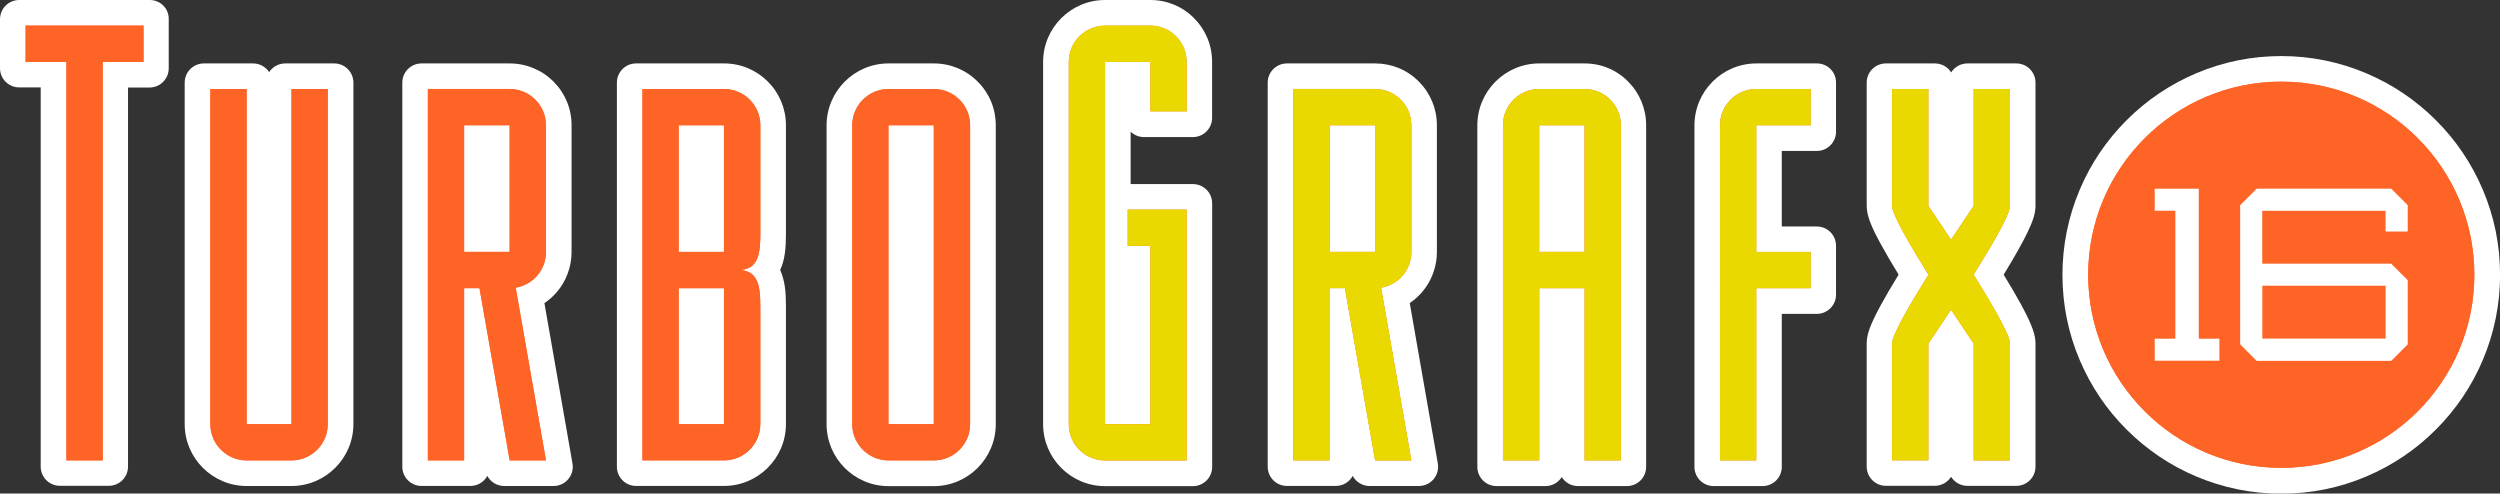 <?xml version="1.0" encoding="utf-8"?>
<!-- Generator: Adobe Illustrator 26.3.1, SVG Export Plug-In . SVG Version: 6.00 Build 0)  -->
<svg version="1.1" id="Layer_1" xmlns="http://www.w3.org/2000/svg" xmlns:xlink="http://www.w3.org/1999/xlink" x="0px" y="0px"
	 viewBox="0 0 3839 757.9" style="enable-background:new 0 0 3839 757.9;" xml:space="preserve">
<rect x="0" y="0" width="3839" height="757.9" fill="#333333" stroke="none"/>
<style type="text/css">
	.st0{fill:#FFFFFF;}
	.st1{fill:#FF6427;}
	.st2{fill:#EAD900;}
</style>
<g>
	<g>
		<g>
			<path class="st0" d="M2103.3,731.6c-7.2,0-13.3-5.2-14.6-12.3l-1.4-8.1l-21.2-121v126.4c0,8.2-6.6,14.8-14.8,14.8h-75.2
				c-8.2,0-14.8-6.6-14.8-14.8V126.9c0-8.2,6.6-14.8,14.8-14.8h135.5c21.5,0,41.6,8.3,56.7,23.5c15.1,15.1,23.5,35.3,23.5,56.8
				v194.5c0,19.2-6.8,37.7-19.2,52.2c-6.8,7.9-14.9,14.3-24,19l42.9,244.8l2,11.6c0.7,4.3-0.5,8.7-3.3,12s-6.9,5.2-11.3,5.2H2103.3z
				 M2087,362.3V217h-20.8v145.3H2087z"/>
			<path class="st0" d="M2111.6,126.9c17.4,0,34,6.8,46.2,19.1c12.4,12.4,19.2,28.8,19.2,46.4v194.5c0,15.6-5.5,30.7-15.7,42.5
				c-7.9,9.2-18,16-29.3,19.7l44.9,256.3l2,11.5h-11.6h-55.7h-8.3l-1.4-8.1L2057,452.4h-5.6V707v9.7h-9.7h-55.7h-9.7V707V442.6
				v-55.7V192.4V171v-34.4v-9.7h9.7H2111.6 M2051.5,377.1h50.3V202.2h-50.3V377.1 M2111.6,97.4h-125.7h-9.7
				c-16.3,0-29.5,13.2-29.5,29.5v9.7V171v21.4v194.5v55.7V707v9.7c0,16.3,13.2,29.5,29.5,29.5h9.7h55.7h9.7
				c11.2,0,20.9-6.2,25.9-15.4c5,9.3,14.9,15.5,26,15.5h8.3h55.7h11.6c8.7,0,17-3.8,22.6-10.5c5.6-6.7,8-15.4,6.5-24l-2-11.5
				c0,0,0-0.1,0-0.1l-41.1-234.8c7-4.7,13.3-10.4,18.9-16.8c14.7-17.1,22.8-39.1,22.8-61.8V192.4c0-25.4-9.9-49.3-27.8-67.2
				C2160.9,107.2,2137.1,97.4,2111.6,97.4L2111.6,97.4z"/>
		</g>
		<g>
			<path class="st0" d="M2423.4,731.6c-8.2,0-14.8-6.6-14.8-14.8V467.2h-20.5v249.7c0,8.2-6.6,14.8-14.8,14.8h-75.2
				c-8.2,0-14.8-6.6-14.8-14.8V192.5c0-44.3,36-80.3,80.3-80.3h69.6c21.5,0,41.7,8.4,56.8,23.6c15.1,15.2,23.4,35.3,23.2,56.7
				l0,524.4c0,8.2-6.6,14.8-14.8,14.8H2423.4z M2408.7,362.3V217h-20.5v145.3H2408.7z"/>
			<path class="st0" d="M2433.3,126.9c36.1,0,65.5,29.3,65.3,65.5v194.5v55.7v264.6v9.7h-9.7h-55.7h-9.7v-9.7V452.4h-50v254.7v9.7
				h-9.7h-55.7h-9.7v-9.7V442.7v-55.7V192.5c0-36.1,29.4-65.6,65.6-65.6H2433.3 M2373.4,377.1h50V202.2h-50V377.1 M2433.3,97.4
				h-69.6c-52.4,0-95.1,42.7-95.1,95.1v194.5v55.7v264.5v9.7c0,16.3,13.2,29.5,29.5,29.5h9.7h55.7h9.7c10.5,0,19.8-5.5,25-13.8
				c5.2,8.3,14.5,13.8,25,13.8h9.7h55.7h9.7c16.3,0,29.5-13.2,29.5-29.5v-9.7V442.6v-55.7V192.5c0.1-25.3-9.7-49.1-27.5-67.1
				C2482.6,107.3,2458.8,97.4,2433.3,97.4L2433.3,97.4z"/>
		</g>
		<g>
			<path class="st0" d="M1696.9,731.7c-44.3,0-80.3-36-80.3-80.3V95.1c0-44.3,36-80.3,80.3-80.3h69.6c21.5,0,41.6,8.4,56.8,23.6
				c15.2,15.2,23.5,35.4,23.4,56.8v85.6c0,8.2-6.6,14.8-14.8,14.8h-75.2c-8.2,0-14.8-6.6-14.8-14.8v-61.1h-20.5v177.7
				c0.2,0,0.3,0,0.5,0h110c8.2,0,14.8,6.6,14.8,14.8V717c0,8.2-6.6,14.8-14.8,14.8H1696.9z M1742,626.8V402.1h-20
				c-0.2,0-0.3,0-0.5,0v224.7H1742z"/>
			<path class="st0" d="M1766.5,29.5c36.1,0,65.6,29.4,65.5,65.6V171v9.7h-9.7h-55.7h-9.7V171v-66.2h-50v536.7h50V387.3h-25h-9.7
				v-9.7v-55.7v-9.7h9.7h90.5h9.7v9.7v55.7v273.9v55.7v9.7h-9.7h-55.7h-69.6c-36.1,0-65.6-29.4-65.6-65.6V95.1
				c0-36.1,29.4-65.6,65.6-65.6H1766.5 M1766.5,0h-69.6c-52.4,0-95.1,42.7-95.1,95.1v556.3c0,52.4,42.7,95.1,95.1,95.1h69.6h55.7
				h9.7c16.3,0,29.5-13.2,29.5-29.5v-9.7v-55.7V377.6v-55.7v-9.7c0-16.3-13.2-29.5-29.5-29.5h-9.7h-86v-80.5
				c5.3,5.1,12.5,8.3,20.5,8.3h9.7h55.7h9.7c16.3,0,29.5-13.2,29.5-29.5V171V95.1c0.1-25.3-9.8-49.2-27.7-67.2
				C1815.8,9.9,1792,0,1766.5,0L1766.5,0z"/>
		</g>
		<g>
			<path class="st0" d="M2631.5,731.6c-8.2,0-14.8-6.6-14.8-14.8V192.5c0-44.3,36-80.3,80.3-80.3h93c8.2,0,14.8,6.6,14.8,14.8v75.3
				c0,8.2-6.6,14.8-14.8,14.8h-68.6v145.3h68.6c8.2,0,14.8,6.6,14.8,14.8v75.3c0,8.2-6.6,14.8-14.8,14.8h-68.6v249.7
				c0,8.2-6.6,14.8-14.8,14.8H2631.5z"/>
			<path class="st0" d="M2790.1,126.9v9.8v55.7v9.7h-9.7h-73.6v174.9h73.6h9.7v9.8v55.7v9.7h-9.7h-73.6v254.7v9.7h-9.7h-55.7h-9.7
				v-9.7V442.7v-55.7V192.5c0-36.1,29.4-65.6,65.6-65.6h69.5h13.9H2790.1 M2790.1,97.4h-9.6h-13.9h-69.5
				c-52.4,0-95.1,42.7-95.1,95.1v194.5v55.7v264.5v9.7c0,16.3,13.2,29.5,29.5,29.5h9.7h55.7h9.7c16.3,0,29.5-13.2,29.5-29.5v-9.7
				V482h44.1h9.7c16.3,0,29.5-13.2,29.5-29.5v-9.7v-55.7v-9.8c0-16.3-13.2-29.5-29.5-29.5h-9.7h-44.1V231.8h44.1h9.7
				c16.3,0,29.5-13.2,29.5-29.5v-9.7v-55.7v-9.8C2819.7,110.6,2806.4,97.4,2790.1,97.4L2790.1,97.4z"/>
		</g>
		<g>
			<path class="st0" d="M3021,731.5c-8.2,0-14.8-6.6-14.8-14.8V535.2c-2.5-3.6-5.9-8.7-10.2-15.1c-4.3,6.4-7.8,11.5-10.2,15.1v181.5
				c0,8.2-6.6,14.8-14.8,14.8h-75.2c-8.2,0-14.8-6.6-14.8-14.8V527.4c0-8,2.4-19.8,20.1-52.2c7.8-14.3,18.1-31.9,31.4-53.5
				c-13.4-21.8-23.7-39.3-31.4-53.5c-16.7-30.7-20.1-42.7-20.1-52.1V126.9c0-8.2,6.6-14.8,14.8-14.8h75.3c8.2,0,14.8,6.6,14.8,14.8
				v181.6c2.5,3.6,6,8.8,10.2,15.1c4.3-6.4,7.8-11.5,10.2-15.1V126.9c0-8.2,6.6-14.8,14.8-14.8h75.1c8.2,0,14.8,6.6,14.8,14.8v189.3
				c0,10.8-4.1,28.9-51.5,105.6c12.5,20.2,23.1,38.1,31.5,53.5c16.6,30.6,20,43,20,52.3v189.1c0,8.2-6.6,14.8-14.8,14.8H3021z"/>
			<path class="st0" d="M3096.2,126.9v9.7v179.6c0,8.8-6.2,28.8-54.2,105.6c15.2,24.1,27.2,44.5,35.9,60.6
				c16.1,29.7,18.2,39.8,18.2,45.2V707v9.7h-9.7h-55.7h-9.7V707V530.6c-3.7-5.4-13.1-19.2-25-37.2c-11.9,18-21.3,31.8-25,37.2v176.3
				v9.7h-9.7h-55.7h-9.7v-9.7V527.4c0-5.3,2.1-15.4,18.3-45.1c8.8-16.1,20.9-36.5,35.8-60.6c-15.1-24.2-27.2-44.6-35.8-60.6
				c-16.1-29.6-18.3-39.4-18.3-45.1V136.7v-9.7h9.7h55.8h9.7v9.7v176.4c3.7,5.4,13.1,19.2,25,37.2c11.9-18,21.3-31.8,25-37.2V136.7
				v-9.7h9.7h55.7H3096.2 M3096.2,97.4h-9.6h-55.7h-9.7c-10.5,0-19.8,5.5-25,13.8c-5.2-8.3-14.5-13.8-25-13.8h-9.7h-55.8h-9.7
				c-16.3,0-29.5,13.2-29.5,29.5v9.7v179.5c0,15.9,8,33.8,21.9,59.2c6.9,12.6,15.8,27.9,27.1,46.4c-11.2,18.3-20.1,33.6-27.1,46.4
				c-18.3,33.4-21.9,47.4-21.9,59.2v179.5v9.7c0,16.3,13.2,29.5,29.5,29.5h9.7h55.7h9.7c10.5,0,19.7-5.5,25-13.8
				c5.2,8.3,14.5,13.9,25,13.9h9.7h55.7h9.7c16.3,0,29.5-13.2,29.5-29.5V707V527.6c0-11.8-3.6-25.9-21.8-59.3c0,0,0,0,0-0.1
				c-7.4-13.6-16.5-29.2-27.1-46.4c17.1-27.9,29.2-49.5,36.9-65.5c8.5-17.8,12-29.4,12-40.1V136.7v-9.7
				C3125.8,110.6,3112.5,97.4,3096.2,97.4L3096.2,97.4z"/>
		</g>
		<g>
			<path class="st0" d="M92.2,731.5c-8.2,0-14.8-6.6-14.8-14.8V119.5H29.5c-8.2,0-14.8-6.6-14.8-14.8V29.5c0-8.2,6.6-14.8,14.8-14.8
				H230c8.2,0,14.8,6.6,14.8,14.8v75.3c0,8.2-6.6,14.8-14.8,14.8h-47.9v597.1c0,8.2-6.6,14.8-14.8,14.8H92.2z"/>
			<path class="st0" d="M230,29.5v9.7v55.8v9.7h-9.7h-52.9v602.1v9.7h-9.7h-55.7h-9.7v-9.7V104.8H39.3h-9.7V95V39.3v-9.7h9.7h181.2
				H230 M230,0h-9.6H39.3h-9.7C13.2,0,0,13.2,0,29.5v9.7V95v9.7c0,16.3,13.2,29.5,29.5,29.5h9.7h23.3v572.6v9.7
				c0,16.3,13.2,29.5,29.5,29.5h9.7h55.7h9.7c16.3,0,29.5-13.2,29.5-29.5v-9.7V134.4h23.3h9.7c16.3,0,29.5-13.2,29.5-29.5v-9.7V39.3
				v-9.7C259.5,13.2,246.3,0,230,0L230,0z"/>
		</g>
		<g>
			<path class="st0" d="M378.7,731.6c-44.3,0-80.3-36-80.3-80.3V126.9c0-8.2,6.6-14.8,14.8-14.8h75.4c8.2,0,14.8,6.6,14.8,14.8
				v499.8h19.8V126.9c0-8.2,6.6-14.8,14.8-14.8h75.2c8.2,0,14.9,6.6,14.9,14.8v524.4c0,44.3-36,80.3-80.3,80.3H378.7z"/>
			<path class="st0" d="M513.2,126.9v9.7v514.6c0,36.1-29.4,65.6-65.6,65.6h-68.9c-36.1,0-65.6-29.4-65.6-65.6V136.7v-9.7h9.9h55.7
				h9.7v9.7v504.8h49.3V136.7v-9.7h9.7h55.7H513.2L513.2,126.9 M513.2,97.4L513.2,97.4h-9.8h-55.7h-9.7c-10.3,0-19.4,5.3-24.7,13.3
				c-5.3-8-14.4-13.3-24.7-13.3h-9.7H323h-9.9c-16.3,0-29.5,13.2-29.5,29.5v9.7v514.6c0,52.4,42.7,95.1,95.1,95.1h68.9
				c52.4,0,95.1-42.7,95.1-95.1V136.7v-9.7C542.7,110.6,529.5,97.4,513.2,97.4L513.2,97.4z"/>
		</g>
		<g>
			<path class="st0" d="M774.4,731.6c-7.2,0-13.3-5.2-14.6-12.3l-1.4-8.1l-21.2-121v126.4c0,8.2-6.6,14.8-14.8,14.8h-75.2
				c-8.2,0-14.8-6.6-14.8-14.8V126.9c0-8.2,6.6-14.8,14.8-14.8h135.4c21.5,0,41.7,8.4,56.9,23.6c15.1,15.2,23.4,35.3,23.4,56.7
				l0,194.4c0,19.2-6.8,37.7-19.2,52.2c-6.8,7.9-14.9,14.3-24,19l42.9,244.8l2,11.6c0.7,4.3-0.5,8.7-3.3,12s-6.9,5.2-11.3,5.2H774.4
				z M758.1,362.3V217h-20.8v145.3H758.1z"/>
			<path class="st0" d="M782.6,126.9c36.1,0,65.6,29.3,65.5,65.5v194.5c0,15.6-5.5,30.7-15.7,42.5c-7.9,9.2-18,16-29.3,19.7
				L848,705.4l2,11.5h-11.6h-55.7h-8.3l-1.4-8.1l-44.9-256.4h-5.6V707v9.7h-9.7H657h-9.7V707V442.6v-55.7V192.4V171v-34.4v-9.7h9.7
				H782.6 M722.6,377.1h50.3V202.2h-50.3V377.1 M782.6,97.4H657h-9.7c-16.3,0-29.5,13.2-29.5,29.5v9.7V171v21.4v194.5v55.7V707v9.7
				c0,16.3,13.2,29.5,29.5,29.5h9.7h55.7h9.7c11.2,0,20.9-6.2,25.9-15.4c5,9.3,14.9,15.5,26,15.5h8.3h55.7H850
				c8.7,0,17-3.8,22.6-10.5s8-15.4,6.5-24l-2-11.5c0,0,0-0.1,0-0.1L836,465.5c7-4.7,13.3-10.4,18.9-16.8
				c14.7-17.1,22.8-39.1,22.8-61.8V192.4c0.1-25.3-9.8-49.1-27.7-67.1C832,107.3,808.1,97.4,782.6,97.4L782.6,97.4z"/>
		</g>
		<g>
			<path class="st0" d="M1364.3,731.7c-44.3,0-80.3-36-80.3-80.3V192.5c0-44.3,36-80.3,80.3-80.3h69.6c21.5,0,41.7,8.4,56.9,23.5
				c15.2,15.2,23.5,35.4,23.4,56.8v458.9c0,44.3-36,80.3-80.3,80.3H1364.3z M1409.3,626.8V217h-20.5v409.8H1409.3z"/>
			<path class="st0" d="M1434,126.9c17.5,0,34.1,6.8,46.5,19.2c12.4,12.4,19.2,28.8,19.1,46.3v459c0,36.1-29.4,65.6-65.6,65.6h-69.6
				c-36.1,0-65.6-29.4-65.6-65.6V192.5c0-36.1,29.4-65.6,65.6-65.6H1434 M1374.1,641.6h50V202.2h-50V641.6 M1434,97.4h-69.6
				c-52.4,0-95.1,42.7-95.1,95.1v458.9c0,52.4,42.7,95.1,95.1,95.1h69.6c52.4,0,95.1-42.7,95.1-95.1V192.5
				c0.1-25.3-9.7-49.2-27.8-67.2C1483.4,107.3,1459.4,97.4,1434,97.4L1434,97.4z"/>
		</g>
		<g>
			<path class="st0" d="M3503.1,743.2c-43.2,0-85.2-8.5-125-25.3c-38.2-16.2-72.6-39.3-102.1-68.8c-29.4-29.4-52.6-63.8-68.8-102
				c-16.8-39.5-25.3-81.6-25.3-125c0-43.2,8.5-85.2,25.3-125c16.2-38.2,39.3-72.6,68.8-102.1c29.4-29.4,63.8-52.6,102-68.8
				c39.5-16.8,81.6-25.3,125-25.3c43.3,0,85.3,8.5,125,25.3c38.2,16.2,72.6,39.3,102.1,68.8c29.4,29.4,52.6,63.8,68.8,102.1
				c16.8,39.5,25.3,81.6,25.3,125c0,43.2-8.5,85.2-25.3,125c-16.2,38.2-39.3,72.6-68.8,102.1c-29.4,29.4-63.8,52.6-102,68.8
				C3588.5,734.7,3546.5,743.2,3503.1,743.2z"/>
			<path class="st0" d="M3503.1,115.6c41.4,0,81.5,8.2,119.2,24.1c36.5,15.5,69.2,37.5,97.4,65.7c28.2,28.2,50.2,60.9,65.7,97.4
				c16,37.8,24.1,77.9,24.1,119.2c0,41.4-8.2,81.4-24.1,119.2c-15.5,36.5-37.5,69.2-65.7,97.4c-28.2,28.2-60.9,50.2-97.4,65.7
				c-37.8,16-77.9,24.1-119.2,24.1s-81.4-8.2-119.2-24.1c-36.5-15.5-69.2-37.5-97.4-65.7c-28.2-28.2-50.2-60.9-65.7-97.4
				c-16-37.8-24.1-77.9-24.1-119.2c0-41.4,8.2-81.4,24.1-119.2c15.5-36.5,37.5-69.2,65.7-97.4c28.2-28.2,60.9-50.2,97.4-65.7
				C3421.6,123.7,3461.7,115.6,3503.1,115.6 M3503.1,86.1c-45.4,0-89.4,8.9-130.8,26.5c-40,17-76,41.2-106.7,72
				c-30.8,30.8-55.1,66.8-72,106.8c-17.6,41.6-26.5,85.6-26.5,130.7c0,45.4,8.9,89.4,26.5,130.8c17,40,41.2,76,72,106.7
				c30.8,30.8,66.8,55.1,106.8,72c41.6,17.6,85.6,26.5,130.7,26.5c45.4,0,89.4-8.9,130.8-26.5c40-17,76-41.2,106.7-72
				c30.8-30.8,55.1-66.8,72-106.8c17.6-41.6,26.5-85.6,26.5-130.7c0-45.4-8.9-89.4-26.5-130.8c-17-40-41.2-76-72-106.7
				c-30.8-30.8-66.8-55.1-106.8-72C3592.3,95,3548.3,86.1,3503.1,86.1L3503.1,86.1z"/>
		</g>
		<g>
			<path class="st0" d="M976.7,731.5c-8.2,0-14.8-6.6-14.8-14.8V126.9c0-8.2,6.6-14.8,14.8-14.8h135.2c44.2,0,80.2,36,80.2,80.2V359
				c0,19.9-1.3,36-7.6,49.6c-1,2.2-2.1,4.2-3.3,6.1c1.2,1.9,2.3,4,3.3,6.1c6.3,13.9,7.6,29.9,7.6,49.6v180.8
				c0,44.3-36,80.3-80.3,80.3H976.7z M1087.2,626.8V467.2h-20.4v159.6H1087.2z M1087.2,362.3V217h-20.4v145.3H1087.2z"/>
			<path class="st0" d="M1111.9,126.9c36.1,0,65.5,29.3,65.5,65.5V359c0,17.8-1,32.1-6.2,43.4c-2.3,4.9-5.1,9.1-8.7,12.3
				c3.5,3.3,6.4,7.4,8.7,12.3c5.1,11.3,6.2,25.5,6.2,43.4v180.8c0,36.1-29.4,65.6-65.6,65.6h-69.6h-55.7h-9.7V707v-55.7V442.6v-55.7
				V192.4v-10.9v-44.8v-9.7h9.7H1111.9 M1052,377.1h49.9V202.2H1052V377.1 M1052,641.6h49.9V452.4H1052V641.6 M1111.9,97.4H986.5
				h-9.7c-16.3,0-29.5,13.2-29.5,29.5v9.7v44.8v10.9v194.5v55.7v208.7V707v9.7c0,16.3,13.2,29.5,29.5,29.5h9.7h55.7h69.6
				c52.4,0,95.1-42.7,95.1-95.1V470.4c0-21.7-1.5-39.4-8.8-55.6c0,0,0-0.1-0.1-0.1c7.4-16,8.9-33.9,8.9-55.7V192.4
				c0-25.4-9.9-49.2-27.8-67.2C1161.1,107.3,1137.3,97.4,1111.9,97.4L1111.9,97.4z"/>
		</g>
	</g>
	<g>
		<g>
			<g>
				<path class="st1" d="M2107.5,712l-46.4-264.5h-14.6V712H1981V131.8h130.6c16.1,0,31.4,6.3,42.8,17.7
					c11.4,11.4,17.7,26.7,17.7,42.8v194.5c0,28.1-18.9,52.1-45.7,58.8L2173,712H2107.5z M2106.7,381.9V197.3h-60.2v184.6H2106.7z"/>
				<path class="st0" d="M2111.6,136.7c30.7,0,55.7,25,55.7,55.7v194.5c0,27.7-20.1,50.5-46.5,54.9l46.5,265.2h-55.7l-46.4-264.5
					h-23.6V707h-55.7V442.6v-55.7V192.4V171v-34.4H2111.6 M2041.7,386.8h69.9V192.4h-69.9V386.8 M2111.6,126.9h-125.7h-9.7v9.7V171
					v21.4v194.5v55.7V707v9.7h9.7h55.7h9.7V707V452.4h5.6l44.9,256.4l1.4,8.1h8.3h55.7h11.6l-2-11.5L2132,449.1
					c11.3-3.7,21.5-10.5,29.3-19.7c10.1-11.8,15.7-27,15.7-42.5V192.4c0-17.5-6.8-34-19.2-46.4
					C2145.6,133.7,2129.1,126.9,2111.6,126.9L2111.6,126.9z M2051.5,202.2h50.3v174.9h-50.3V202.2L2051.5,202.2z"/>
			</g>
			<g>
				<path class="st1" d="M2428.4,712V447.5h-59.9V712h-65.6V192.4c0-33.5,27.2-60.7,60.7-60.7h69.6c33.5,0,60.7,27.2,60.7,60.7V712
					H2428.4z M2428.4,381.9V197.3h-59.9v184.6H2428.4z"/>
				<path class="st0" d="M2433.3,136.7c30.7,0,55.7,25,55.7,55.7v194.5v55.7V707h-55.7V442.6h-69.6V707h-55.8V442.6v-55.7V192.4
					c0-30.7,25-55.7,55.7-55.7H2433.3 M2363.6,386.8h69.6V192.4h-69.6V386.8 M2433.3,126.9h-69.6c-36.1,0-65.6,29.4-65.6,65.6v194.5
					v55.7v264.5v9.7h9.7h55.7h9.7v-9.7V452.4h50v254.7v9.7h9.7h55.7h9.7v-9.7V442.6v-55.7V192.4
					C2498.8,156.3,2469.4,126.9,2433.3,126.9L2433.3,126.9z M2373.4,202.2h50v174.9h-50V202.2L2373.4,202.2z"/>
			</g>
			<g>
				<path class="st1" d="M1696.9,712c-33.5,0-60.7-27.2-60.7-60.7V95c0-33.5,27.2-60.7,60.7-60.7h69.6c33.5,0,60.7,27.2,60.7,60.7
					v80.9h-65.6v-76h-59.9v546.4h59.9v-264h-34.8v-65.6h100.3v395L1696.9,712L1696.9,712z"/>
				<path class="st0" d="M1766.5,39.3c30.7,0,55.7,25,55.7,55.7v76h-55.7V95.1h-69.6v556.3h69.6V377.6h-34.8v-55.7h90.5v55.7v273.8
					v55.7h-55.7h-69.6c-30.7,0-55.7-25-55.7-55.7V95.1c0-30.7,25-55.7,55.7-55.7L1766.5,39.3 M1766.5,29.5h-69.6
					c-36.1,0-65.6,29.4-65.6,65.6v556.3c0,36.1,29.4,65.6,65.6,65.6h69.6h55.7h9.7v-9.7v-55.7V377.6v-55.7v-9.7h-9.7h-90.5h-9.7v9.7
					v55.7v9.7h9.7h25v254.2h-50V104.9h50V171v9.7h9.7h55.7h9.7V171V95.1C1832.1,59,1802.7,29.5,1766.5,29.5L1766.5,29.5z"/>
			</g>
			<g>
				<path class="st1" d="M2636.3,712V192.4c0-33.5,27.2-60.7,60.7-60.7h88.3v65.6h-83.5v184.6h83.5v65.6h-83.5V712H2636.3z"/>
				<path class="st0" d="M2780.4,136.7v55.7h-83.5v194.5h83.5v55.7h-83.5V707h-55.7V442.6v-55.7V192.4c0-30.7,25-55.7,55.7-55.7
					h69.5H2780.4 M2790.2,126.9h-9.7h-13.9h-69.5c-36.1,0-65.6,29.4-65.6,65.6v194.5v55.7v264.5v9.7h9.7h55.7h9.7v-9.7V452.4h73.6
					h9.7v-9.7v-55.7v-9.8h-9.7h-73.6V202.2h73.6h9.7v-9.7v-55.7L2790.2,126.9L2790.2,126.9z"/>
			</g>
			<g>
				<path class="st1" d="M3025.8,712V529.1c-3.2-4.6-15-22-29.8-44.6c-15,22.6-26.7,40-29.8,44.6v182.7h-65.6V527.5
					c0-4.4,0-17.8,55-105.6c-49.3-79-55-98.2-55-105.6V131.8h65.6v182.8c3.2,4.6,15,22,29.8,44.6c15-22.6,26.7-40,29.8-44.6V131.8
					h65.6v184.3c0,4.4,0,17.7-55,105.6c49.4,78.9,55.1,98.2,55,105.8V712L3025.8,712L3025.8,712z"/>
				<path class="st0" d="M3086.5,136.7v179.5c0,13.1-27.1,59.7-55.9,105.6c28.9,46.2,56,92.6,55.9,105.7V707h-55.7V527.6
					c0,0-15.1-22.1-34.8-52c-19.7,29.9-34.8,52-34.8,52v179.3h-55.7V527.5c0-13,27-59.6,55.9-105.6c-28.8-46.2-55.9-92.6-55.9-105.6
					V136.7h55.7v179.5c0,0,15.1,22.1,34.8,52c19.7-29.9,34.8-52,34.8-52V136.7H3086.5 M3096.3,126.9h-9.7h-55.7h-9.7v9.7v176.4
					c-3.7,5.4-13.1,19.2-25,37.2c-11.9-18-21.3-31.8-25-37.2V136.7v-9.7h-9.7h-55.8h-9.7v9.7v179.5c0,5.7,2.2,15.5,18.3,45.1
					c8.7,16,20.8,36.3,35.8,60.6c-15,24-27.1,44.4-35.8,60.6c-16.2,29.7-18.3,39.8-18.3,45.1v179.5v9.7h9.7h55.7h9.7v-9.7V530.6
					c3.7-5.4,13.1-19.2,25-37.2c11.9,18,21.3,31.8,25,37.2V707v9.7h9.7h55.7h9.7V707V527.6c0-5.4-2.1-15.5-18.2-45.2
					c-8.8-16-20.8-36.4-35.9-60.6c47.9-76.8,54.2-96.9,54.2-105.6V136.7L3096.3,126.9L3096.3,126.9z"/>
			</g>
			<g>
				<polygon class="st1" points="97.1,712 97.1,99.9 34.5,99.9 34.5,34.5 225.4,34.5 225.4,99.9 162.7,99.9 162.7,712 				"/>
				<path class="st0" d="M220.4,39.3V95h-62.7v612H102V95.1H39.3V39.3H220.4 M230.2,29.5h-9.7H39.3h-9.7v9.7V95v9.7h9.7h52.9v602.2
					v9.7h9.7h55.7h9.7v-9.7V104.9h52.9h9.7v-9.7V39.3v-9.7H230.2z"/>
			</g>
			<g>
				<path class="st1" d="M378.7,712c-33.5,0-60.7-27.2-60.7-60.7V131.8h65.6v514.6h59.2V131.8h65.6v519.6
					c0,33.5-27.2,60.7-60.7,60.7L378.7,712L378.7,712z"/>
				<path class="st0" d="M503.3,136.7v514.6c0,30.7-25,55.7-55.7,55.7h-68.9c-30.7,0-55.7-25-55.7-55.7V136.7h55.7v514.6h68.9V136.7
					H503.3 M513.1,126.9h-9.7h-55.7h-9.7v9.7v504.8h-49.3V136.7v-9.7h-9.7H323h-9.9v9.7v514.6c0,36.1,29.4,65.6,65.6,65.6h68.9
					c36.1,0,65.6-29.4,65.6-65.6V136.7L513.1,126.9L513.1,126.9z"/>
			</g>
			<g>
				<path class="st1" d="M778.5,712l-46.4-264.5h-14.6V712H652V131.8h130.6c33.5,0,60.7,27.2,60.7,60.7v194.5
					c0,28.1-18.9,52.1-45.7,58.8l46.6,266.3L778.5,712L778.5,712z M777.7,381.9V197.3h-60.2v184.6H777.7z"/>
				<path class="st0" d="M782.6,136.7c30.7,0,55.7,25,55.7,55.7v194.5c0,27.7-20.1,50.5-46.5,54.9L838.4,707h-55.7l-46.4-264.5
					h-23.6V707h-55.7V442.6v-55.7V192.4V171v-34.4H782.6 M712.7,386.8h69.9V192.4h-69.9V386.8 M782.6,126.9H657h-9.7v9.7V171v21.4
					v194.5v55.7V707v9.7h9.7h55.7h9.7V707V452.4h5.6L773,708.8l1.4,8.1h8.3h55.7H850l-2-11.5l-44.9-256.3
					c11.3-3.7,21.5-10.5,29.3-19.7c10.1-11.8,15.7-27,15.7-42.5V192.4C848.2,156.3,818.8,126.9,782.6,126.9L782.6,126.9z
					 M722.5,202.2h50.4v174.9h-50.3L722.5,202.2L722.5,202.2z"/>
			</g>
			<g>
				<path class="st1" d="M1364.2,712c-33.5,0-60.7-27.2-60.7-60.7V192.4c0-33.5,27.2-60.7,60.7-60.7h69.6c16.2,0,31.5,6.3,43,17.8
					c11.4,11.4,17.7,26.7,17.6,42.8v458.9c0,33.5-27.2,60.7-60.7,60.7H1364.2z M1429,646.4V197.3h-59.9v449.1H1429z"/>
				<path class="st0" d="M1434,136.7c30.8,0,55.8,25,55.7,55.7v458.9c0,30.7-25,55.7-55.7,55.7h-69.6c-30.7,0-55.7-25-55.7-55.7
					V192.4c0-30.7,25-55.7,55.7-55.7H1434 M1364.2,651.3h69.6V192.4h-69.6V651.3 M1434,126.9h-69.6c-36.1,0-65.6,29.4-65.6,65.6
					v458.9c0,36.1,29.4,65.6,65.6,65.6h69.6c36.1,0,65.6-29.4,65.6-65.6v-459c0.1-17.4-6.7-33.9-19.1-46.3
					C1468,133.7,1451.5,126.9,1434,126.9L1434,126.9z M1374.1,202.2h50v439.3h-50V202.2L1374.1,202.2z"/>
			</g>
			<g>
				<path class="st1" d="M3503.1,723.3c-80.5,0-156.2-31.3-213.1-88.3c-56.9-56.9-88.3-132.6-88.3-213.1
					c0-80.5,31.3-156.2,88.3-213.1c56.9-56.9,132.6-88.3,213.1-88.3c80.5,0,156.2,31.3,213.1,88.3c56.9,56.9,88.3,132.6,88.3,213.1
					s-31.3,156.2-88.3,213.1C3659.3,692,3583.6,723.3,3503.1,723.3z"/>
				<path class="st0" d="M3503.1,125.4c163.7,0,296.5,132.7,296.5,296.5s-132.7,296.5-296.5,296.5s-296.5-132.7-296.5-296.5
					C3206.6,258.2,3339.3,125.4,3503.1,125.4 M3503.1,115.6c-41.4,0-81.4,8.1-119.2,24.1c-36.4,15.5-69.2,37.5-97.4,65.7
					c-28.2,28.2-50.2,60.8-65.7,97.4c-16,37.8-24.1,77.9-24.1,119.2s8.1,81.4,24.1,119.2c15.5,36.4,37.5,69.2,65.7,97.4
					c28.2,28.2,60.8,50.2,97.4,65.7c37.8,16,77.9,24.1,119.2,24.1s81.4-8.1,119.2-24.1c36.4-15.5,69.2-37.5,97.4-65.7
					c28.2-28.2,50.2-60.8,65.7-97.4c16-37.8,24.1-77.9,24.1-119.2s-8.1-81.4-24.1-119.2c-15.5-36.4-37.5-69.2-65.7-97.4
					s-60.8-50.2-97.4-65.7C3584.6,123.8,3544.4,115.6,3503.1,115.6L3503.1,115.6z"/>
			</g>
			<g>
				<path class="st1" d="M981.6,712V131.8h130.3c33.5,0,60.7,27.2,60.7,60.7V359c0,17.2-1,30.9-5.8,41.5
					c-2.9,6.3-7.1,11.1-12.5,14.3c5.4,3.2,9.6,8,12.5,14.3c4.8,10.5,5.8,24.2,5.8,41.5v180.9c0,33.5-27.2,60.7-60.7,60.7H981.6z
					 M1106.9,646.4V447.5h-59.8v198.9H1106.9z M1106.9,381.9V197.3h-59.8v184.6H1106.9z"/>
				<path class="st0" d="M1111.9,136.7c30.7,0,55.7,25,55.7,55.7v166.5c0,30.7-3.1,55.7-33.8,55.7c30.7,0,33.8,25,33.8,55.7v180.9
					c0,30.7-25,55.7-55.7,55.7h-69.6h-55.7v-55.7V442.5v-55.7V192.4v-10.9v-44.8L1111.9,136.7 M1042.2,386.8h69.5V192.4h-69.5V386.8
					 M1042.2,651.3h69.5V442.6h-69.5V651.3 M1111.9,126.9H986.5h-9.7v9.7v44.8v10.9v194.5v55.7v208.7V707v9.7h9.7h55.7h69.6
					c36.1,0,65.6-29.4,65.6-65.6V470.4c0-17.9-1.1-32.1-6.2-43.4c-2.3-4.9-5.1-9-8.7-12.3c3.5-3.2,6.4-7.4,8.7-12.3
					c5.2-11.3,6.2-25.6,6.2-43.4V192.4C1177.4,156.3,1148,126.9,1111.9,126.9L1111.9,126.9z M1052,202.2h49.9v174.9H1052V202.2
					L1052,202.2z M1052,452.4h49.9v189.1H1052V452.4L1052,452.4z"/>
			</g>
		</g>
		<g>
			<g>
				<g>
					<path class="st2" d="M2111.6,136.7h-125.7V171v21.4v194.5v55.7V707h55.7V442.6h23.6l46.4,264.5h55.7l-46.5-265.2
						c26.4-4.4,46.5-27.4,46.5-54.9V192.4C2167.4,161.7,2142.4,136.7,2111.6,136.7z M2111.6,386.8h-69.9V192.4h69.9V386.8z"/>
					<path class="st2" d="M2433.3,136.7h-69.6c-30.7,0-55.7,25-55.7,55.7v194.5v55.7V707h55.7V442.6h69.6V707h55.7V442.6v-55.7
						V192.4C2489,161.7,2464,136.7,2433.3,136.7z M2433.3,386.8h-69.6V192.4h69.6V386.8z"/>
					<path class="st2" d="M1766.5,39.3h-69.6c-30.7,0-55.7,25-55.7,55.7v556.3c0,30.7,25,55.7,55.7,55.7h69.6h55.7v-55.7l0,0V377.6
						v-55.7h-90.5v55.7h34.8v273.8h-69.6V95.1h69.6v76h55.7v-76C1822.3,64.3,1797.3,39.3,1766.5,39.3z"/>
					<path class="st2" d="M2697,136.7c-30.7,0-55.7,25-55.7,55.7v194.5v55.7V707h55.7V442.6h83.5v-55.7H2697V192.4h83.5v-55.7h-13.9
						C2766.6,136.7,2697,136.7,2697,136.7z"/>
					<path class="st2" d="M3030.6,421.8c28.8-46.1,55.9-92.6,55.9-105.6V136.7h-55.7v179.5c0,0-15.1,22.1-34.8,52
						c-19.7-29.9-34.8-52-34.8-52V136.7h-55.7v179.5c0,13,27.1,59.6,55.9,105.6c-28.9,46.2-55.9,92.6-55.9,105.6v179.5h55.7V527.6
						c0,0,15.1-22.1,34.8-52c19.7,29.9,34.8,52,34.8,52l0,0v179.5h55.7V527.6l0,0C3086.6,514.4,3059.6,468,3030.6,421.8z"/>
				</g>
				<g>
					<polygon class="st1" points="39.3,95.1 102,95.1 102,707 157.7,707 157.7,95.1 220.4,95.1 220.4,39.3 39.3,39.3 					"/>
					<path class="st1" d="M447.6,651.3h-68.9V136.7h-55.7v514.6l0,0c0,30.7,25,55.7,55.7,55.7h68.9c30.7,0,55.7-25,55.7-55.7l0,0
						V136.7h-55.7V651.3z"/>
					<path class="st1" d="M782.6,136.7H657V171v21.4v194.5v55.7V707h55.7V442.6h23.6L782.7,707h55.7L792,441.8
						c26.4-4.4,46.5-27.4,46.5-54.9V192.4C838.4,161.7,813.5,136.7,782.6,136.7z M782.6,386.8h-69.9V192.4h69.9V386.8z"/>
					<path class="st1" d="M1434,136.7h-69.6c-30.7,0-55.7,25-55.7,55.7v458.9l0,0c0,30.7,25,55.7,55.7,55.7h69.6
						c30.7,0,55.7-25,55.7-55.7l0,0V192.4C1489.8,161.7,1464.8,136.7,1434,136.7z M1434,651.3h-69.6V192.4h69.6V651.3z"/>
				</g>
				<g>
					<circle class="st1" cx="3503.1" cy="421.9" r="296.5"/>
					<g>
						<polygon class="st0" points="3376.4,323.6 3376.4,289.8 3340.5,289.8 3308.8,289.8 3308.8,323.6 3340.5,323.6 3340.5,520.1 
							3308.8,520.1 3308.8,553.9 3408.1,553.9 3408.1,520.1 3376.4,520.1 						"/>
						<path class="st0" d="M3697.3,355.4v-40.3l-25.4-25.4h-206.5l-25.4,25.4V405l0,0v33.9l0,0v89.9l25.4,25.4l0,0h206.5l0,0
							l25.4-25.4v-98.5l-25.4-25.4l0,0h-198v-81.2h189.4v31.8H3697.3z M3663.4,438.8v81.2H3474v-81.2H3663.4z"/>
					</g>
				</g>
			</g>
			<path class="st1" d="M1167.6,359V192.4l0,0c0-30.7-25-55.7-55.7-55.7H986.5v44.8v10.9v194.5v55.7v208.7V707h55.7h69.6
				c30.7,0,55.7-25,55.7-55.7l0,0l0,0V470.4c0-30.7-3.1-55.7-33.8-55.7C1164.6,414.7,1167.6,389.7,1167.6,359z M1042.2,192.4h69.5
				v194.5h-69.5V192.4z M1042.2,651.3V442.6h69.5v208.7H1042.2z"/>
		</g>
	</g>
</g>
</svg>
